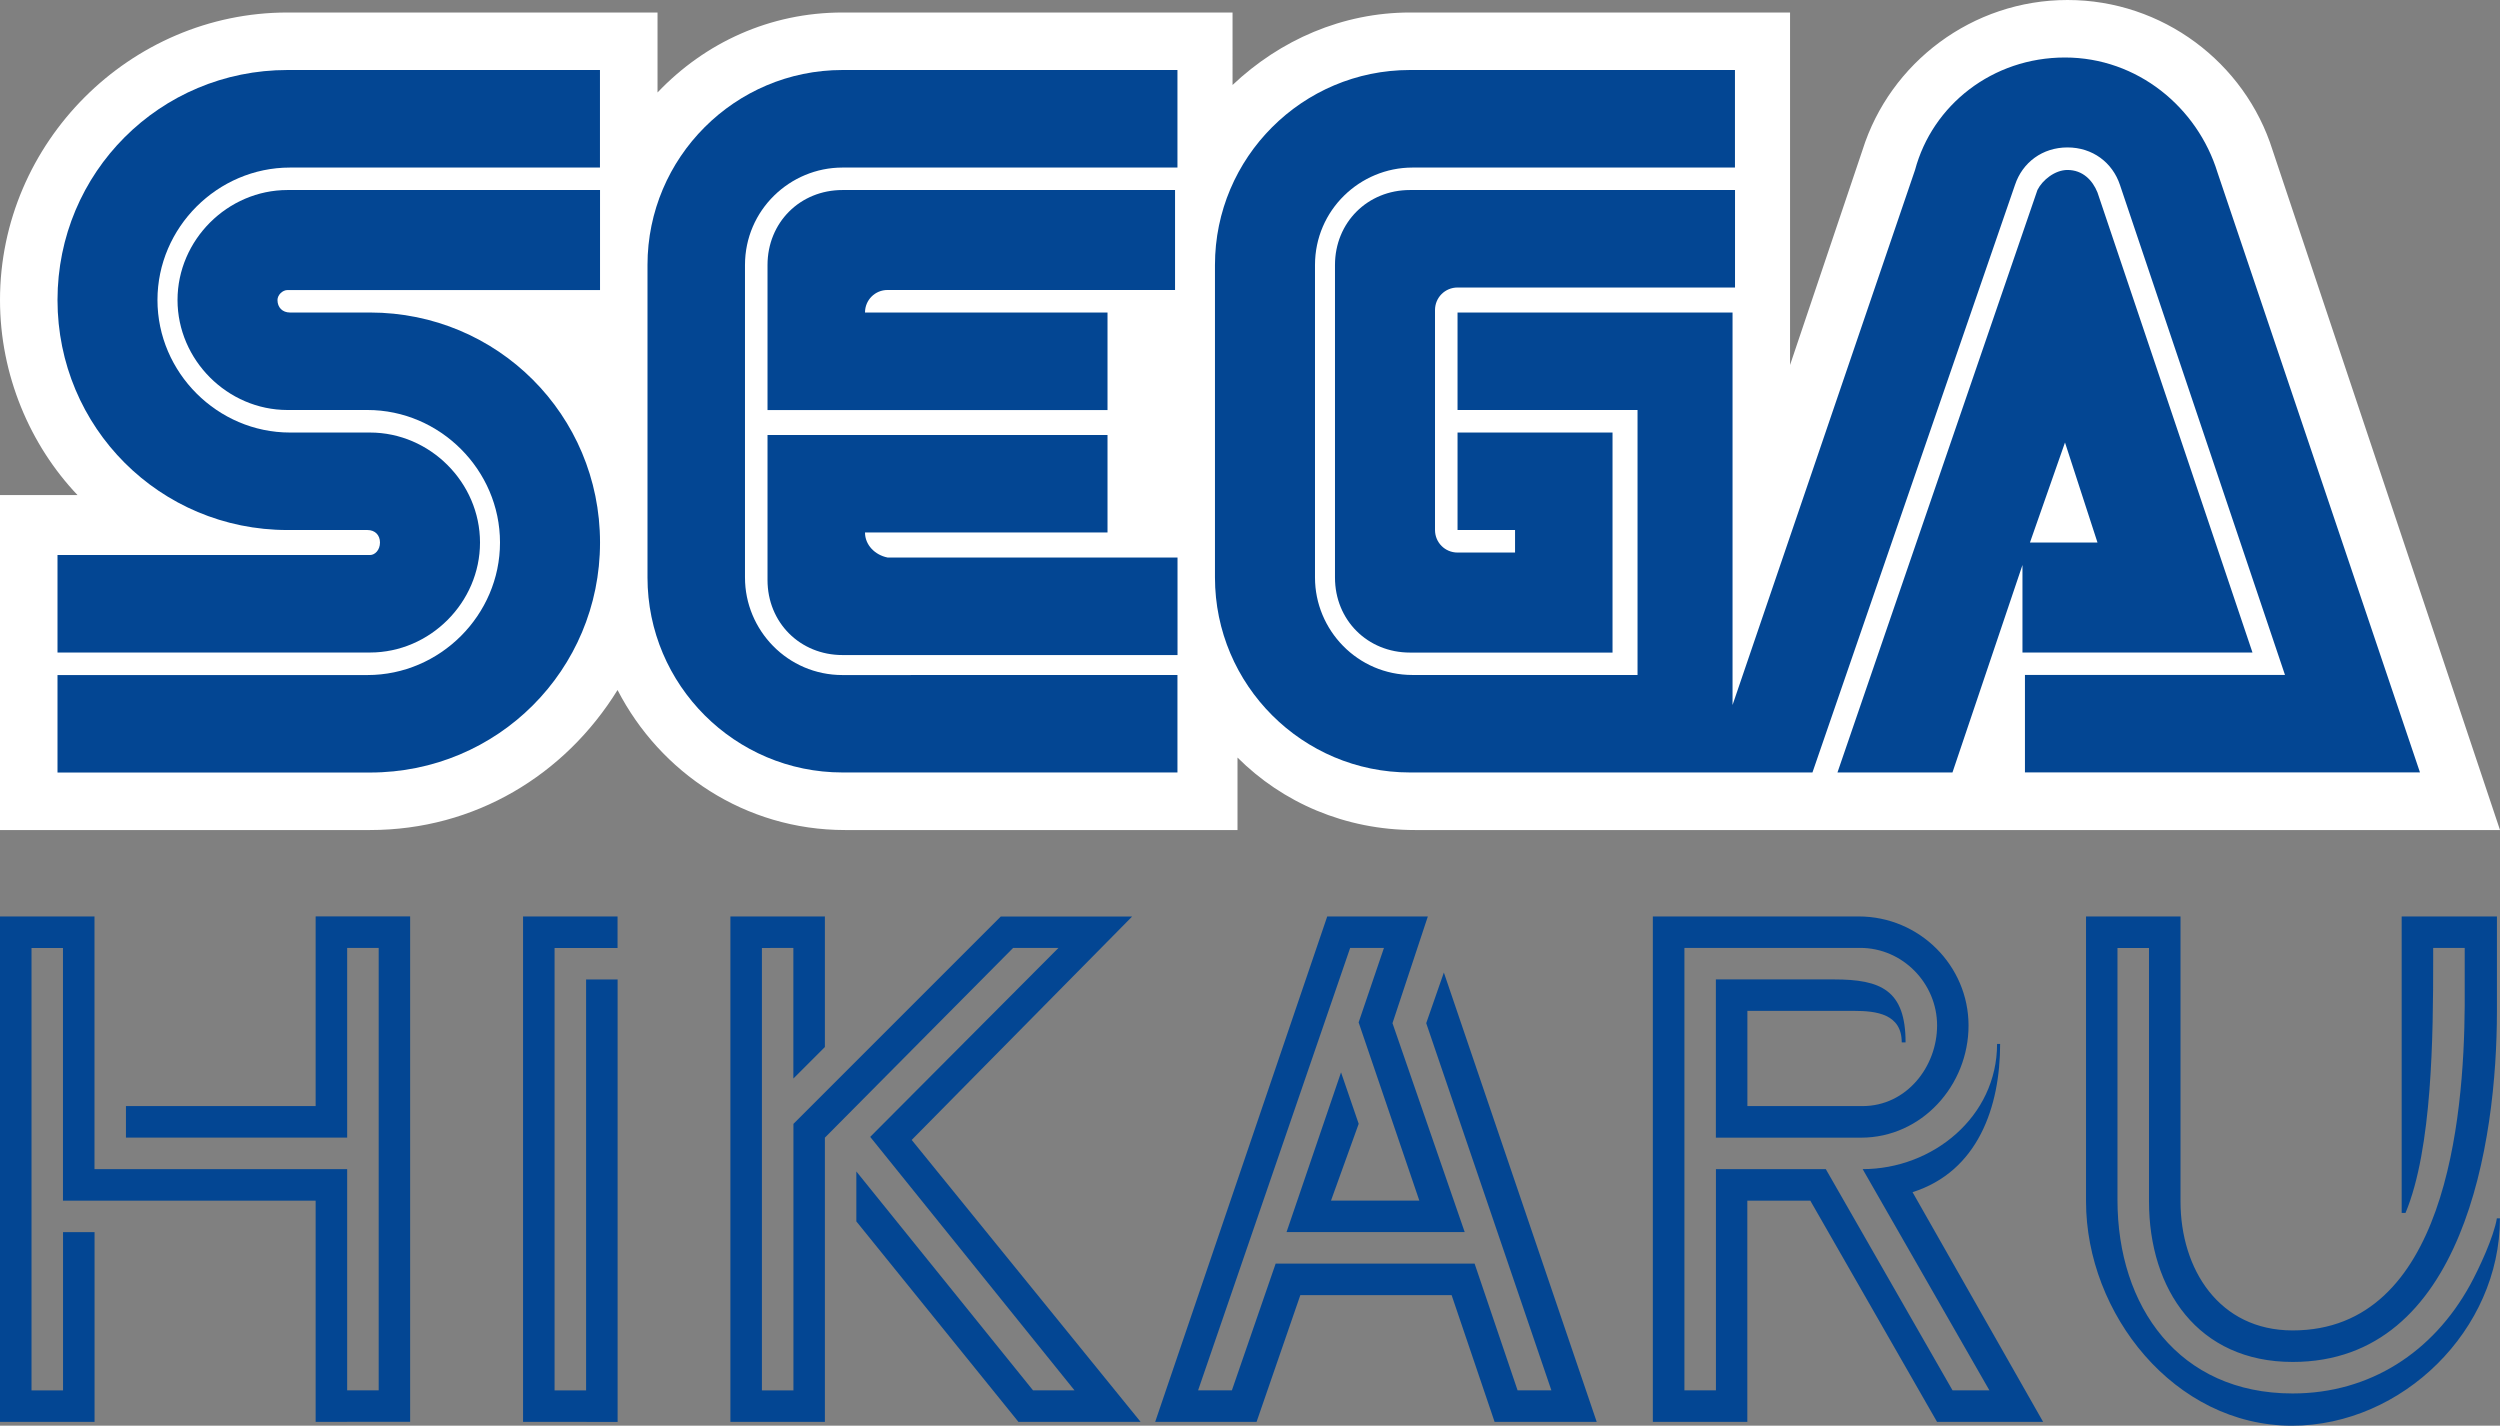 <?xml version="1.0" encoding="utf-8"?>
<!-- Generator: Adobe Illustrator 25.4.1, SVG Export Plug-In . SVG Version: 6.00 Build 0)  -->
<svg version="1.1" id="Layer_1" xmlns="http://www.w3.org/2000/svg" xmlns:xlink="http://www.w3.org/1999/xlink" x="0px" y="0px"
	 viewBox="0 0 3839 2189.3" style="enable-background:new 0 0 3839 2189.3;" xml:space="preserve">
<rect x="0" y="0" width="3839" height="2189.3" fill="#808080" stroke="none"/>
<style type="text/css">
	.st0{fill:#034693;}
	.st1{fill:#FFFFFF;}
</style>
<g>
	<g>
		<path class="st0" d="M484.7,2183.4v-339.7h-388v-388H48.4v679.4h48.4v-243h48.4v291.3H0v-776.1h145.1v388h388V2135h48.4v-679.4
			h-48.4v291.3H193.4v-48.4h291.3v-291.3h145.1v776.1L484.7,2183.4L484.7,2183.4z"/>
		<path class="st0" d="M803.2,2183.4v-776.1h145.1v48.4h-96.7v679.4H900v-631h48.4v679.4L803.2,2183.4L803.2,2183.4z"/>
		<path class="st0" d="M1563.9,2183.4L1315,1875.6v-76.7l271.3,336.1h63.7l-313.7-389.2l289-290.1h-69.6l-289,291.3v436.4h-145.1
			v-776.1h145.1v200.5l-48.4,48.4v-200.5H1170v679.4h48.4v-409.3l318.4-318.4h201.7L1400,1750.5l351.5,432.9H1563.9z"/>
		<path class="st0" d="M2295.1,2183.4l-66-194.6h-232.3l-67.2,194.6h-155.7l264.2-776.1h154.5l-54.3,163.9l110.9,320.8h-273.6
			l83.7-245.3l27.1,79l-42.5,117.9h135.6l-93.2-273.6l38.9-114.4h-51.9L1839.8,2135h51.9l67.2-194.6h305.5l66,194.6h51.9
			l-192.2-563.8l27.1-77.8l234.7,690H2295.1z"/>
		<path class="st0" d="M2974.5,2183.4l-194.6-339.7h-96.7v339.7h-145.1v-776.1h316.1c93.2,0,168.7,75.5,168.7,167.5
			S2951,1747,2857.8,1747h-222.9v-243h181.6c71.9,0,109.7,16.5,109.7,96.7h-5.9c0-43.6-38.9-48.4-73.1-48.4h-163.9v146.2h176.9
			c67.2,0,114.4-60.2,114.4-123.8c0-64.9-53.1-119.1-117.9-119.1h-270.1V2135h48.4v-339.7h168.7l194.6,339.7h56.6l-194.6-339.7
			c107.3,0,206.4-80.2,206.4-192.2h4.7c0,96.7-34.2,195.8-134.5,227.6l200.5,352.7H2974.5z"/>
		<path class="st0" d="M3519.4,2189.3c-180.5,0-316.1-172.2-316.1-344.4v-437.6h145.1v437.6c0,103.8,59,198.1,172.2,198.1
			c234.7,0,263-324.3,264.2-497.7v-89.6h-48.4v17.7c0,115.6-1.2,290.1-42.5,389.2h-5.9v-455.3h146.3v145.1
			c0,201.7-50.7,539-313.7,539c-145.1,0-220.6-110.9-220.6-246.5v-389.2h-48.4v386.9c0,163.9,94.4,297.2,268.9,297.2
			c119.1,0,215.8-63.7,272.4-166.3c14.2-25.9,36.6-74.3,41.3-102.6h4.7C3839,2041.9,3689.2,2189.3,3519.4,2189.3z"/>
	</g>
	<g>
		<path class="st1" d="M3489.7,230.4C3447.4,96,3320.7,0,3174.9,0c-145.9,0-272.6,96-314.8,230.3l-111.3,330.2V19.2h-583.5
			c-103.7,0-199.6,42.2-272.6,111.3V19.2h-598.9c-111.3,0-211.1,46.1-284.1,122.8V19.2H441.5C199.6,19.2,0,218.9,0,460.7
			c0,115.2,46.1,222.7,119,299.5H0v514.4h568.2c161.2,0,299.4-84.5,380.1-215c65.3,126.7,195.8,215,349.3,215h602.7v-111.3
			c69.1,69.1,165.1,111.3,272.6,111.3H3839L3489.7,230.4z"/>
		<g>
			<g>
				<path class="st0" d="M568.2,852.3H88.3V1002h479.9c92.1,0,168.9-76.8,168.9-168.9s-76.8-168.9-168.9-168.9H445.3
					c-111.3,0-203.5-92.1-203.5-203.5S334,257.3,445.3,257.3h476V107.5H441.5c-195.8,0-353.2,157.4-353.2,353.2
					s157.4,353.2,353.2,353.2h122.8c11.5,0,19.2,7.7,19.2,19.2S575.8,852.3,568.2,852.3z"/>
				<path class="st0" d="M441.5,445.4h479.9V291.8H441.5c-92.1,0-168.9,76.8-168.9,168.9s76.8,168.9,168.9,168.9h122.8
					c111.3,0,203.5,92.1,203.5,203.5s-92.1,203.5-203.5,203.5h-476v149.7h479.9c195.8,0,353.2-157.4,353.2-353.2
					S764,479.9,568.2,479.9H445.3c-11.5,0-19.2-7.7-19.2-19.2C426.1,453,433.8,445.4,441.5,445.4z"/>
			</g>
			<g>
				<path class="st0" d="M2165.2,291.8c-65.3,0-115.2,49.9-115.2,115.2v479.9c0,65.3,49.9,115.2,115.2,115.2h311V664.2h-238v149.7
					h88.3v34.6h-88.3c-19.2,0-34.6-15.4-34.6-34.6V476.1c0-19.2,15.4-34.6,34.6-34.6h426.1V291.8H2165.2z"/>
				<path class="st0" d="M3109.6,1002h349.3l-238-706.4c-7.7-19.2-23-34.6-46.1-34.6c-19.2,0-38.4,15.4-46.1,30.7l-307.1,894.5
					h176.6l107.5-318.6V1002L3109.6,1002L3109.6,1002z M3171,679.5l49.9,153.6h-103.7L3171,679.5z"/>
				<path class="st0" d="M3405.2,264.9c-30.7-99.8-122.8-176.6-234.2-176.6s-203.5,72.9-230.3,172.8l-280.2,821.5V479.9h-422.3
					v149.7h276.4v406.9H2169c-84.5,0-149.7-69.1-149.7-149.7V407c0-84.5,69.1-149.7,149.7-149.7h495.2V107.5h-499.1
					c-165.1,0-299.4,134.4-299.4,299.4v479.9c0,165.1,134.4,299.4,299.4,299.4h618.1l311-902.2c11.5-34.6,42.2-57.6,80.6-57.6
					c38.4,0,69.1,23,80.6,57.6l253.4,752.4h-399.3v149.7h606.6l0,0L3405.2,264.9z"/>
			</g>
			<g>
				<path class="st0" d="M1293.7,1036.6c-84.5,0-149.7-69.1-149.7-149.7V407c0-84.5,69.1-149.7,149.7-149.7h514.4V107.5h-514.4
					c-165.1,0-299.4,134.4-299.4,299.4v479.9c0,165.1,134.4,299.4,299.4,299.4h514.4v-149.7L1293.7,1036.6L1293.7,1036.6z"/>
				<path class="st0" d="M1328.3,817.7h372.4V668h-522.1v222.7c0,65.3,49.9,115.2,115.2,115.2h514.4V856.1h-445.3
					C1343.7,852.3,1328.3,836.9,1328.3,817.7z"/>
				<path class="st0" d="M1700.7,479.9h-372.4c0-19.2,15.4-34.6,34.6-34.6h441.5V291.8h-510.6c-65.3,0-115.2,49.9-115.2,115.2v222.7
					h522.1C1700.7,629.6,1700.7,479.9,1700.7,479.9z"/>
			</g>
		</g>
	</g>
</g>
</svg>
